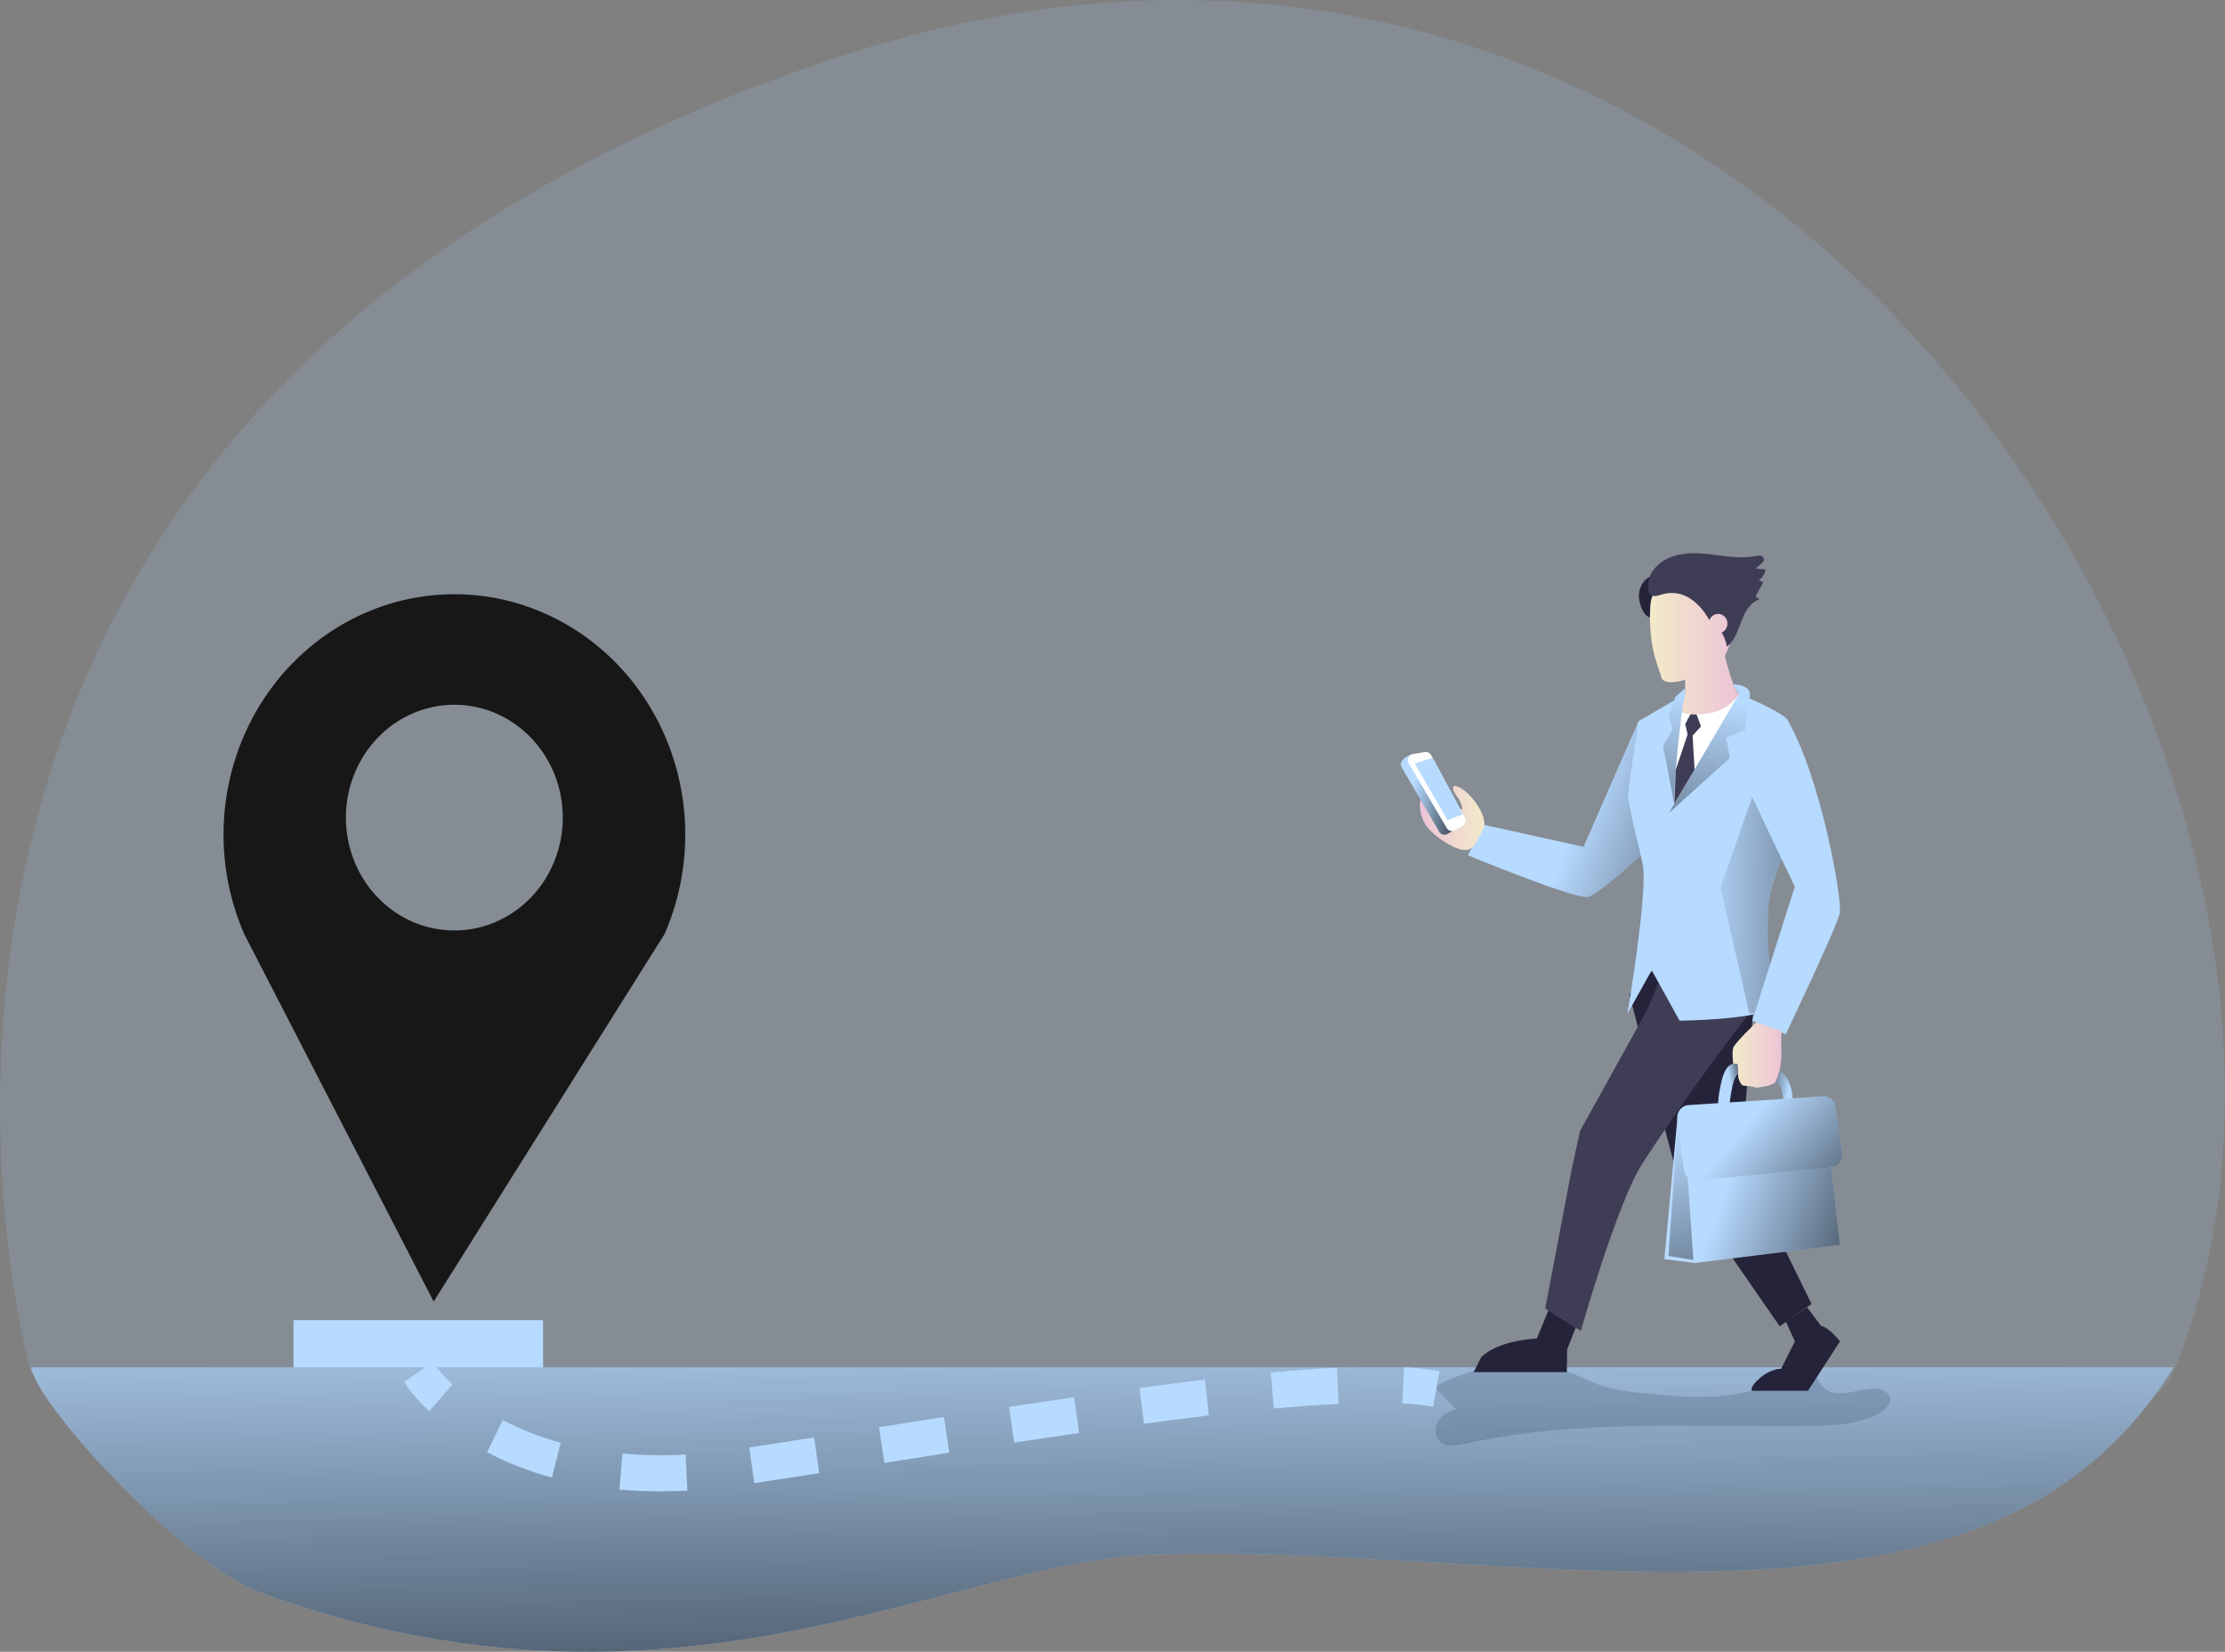 <svg width="357" height="265" viewBox="0 0 357 265" fill="none" xmlns="http://www.w3.org/2000/svg">
<rect x="0" y="0" width="357" height="265" fill="#808080" stroke="none"/>
<g clip-path="url(#clip0_10_154)">
<path opacity="0.18" d="M4.957 220.197C4.957 220.197 -39.003 66.08 135.06 8.972C285.406 -40.34 387.529 125.351 348.729 220.197C333.967 256.271 4.957 220.197 4.957 220.197Z" fill="#9fc5ed"/>
<path d="M262.958 95.508C262.98 94.038 263.98 92.541 265.38 92.33C265.516 92.302 265.656 92.311 265.787 92.357C265.891 92.408 265.981 92.484 266.052 92.578C266.836 93.529 266.524 94.994 265.982 96.112C265.483 97.055 265.049 98.032 264.682 99.038C263.569 98.723 262.945 96.626 262.958 95.508Z" fill="#25233A"/>
<path d="M262.906 115.694L254.085 135.857L238.162 132.344L235.506 137.214C235.506 137.214 252.876 144.392 254.808 143.891C256.74 143.391 263.253 137.214 263.253 137.214L262.906 115.694Z" fill="#B7DAFF"/>
<path d="M262.906 115.694L254.085 135.857L238.162 132.344L235.506 137.214C235.506 137.214 252.876 144.392 254.808 143.891C256.74 143.391 263.253 137.214 263.253 137.214L262.906 115.694Z" fill="url(#paint0_linear_10_154)"/>
<path d="M72.903 95.332C66.7 95.335 60.598 96.957 55.154 100.051C49.711 103.145 45.101 107.612 41.748 113.041C38.394 118.471 36.403 124.689 35.959 131.127C35.514 137.564 36.629 144.015 39.203 149.888L41.421 154.194L69.584 208.817L100.545 159.523L106.611 149.888C109.184 144.015 110.3 137.564 109.855 131.127C109.411 124.689 107.42 118.471 104.066 113.041C100.713 107.612 96.103 103.145 90.659 100.051C85.216 96.957 79.114 95.335 72.911 95.332H72.903ZM72.903 113.065C76.344 113.066 79.708 114.129 82.569 116.119C85.429 118.109 87.659 120.937 88.975 124.246C90.292 127.555 90.635 131.195 89.964 134.707C89.292 138.22 87.634 141.446 85.201 143.977C82.767 146.509 79.666 148.233 76.291 148.932C72.916 149.63 69.418 149.271 66.239 147.9C63.059 146.53 60.342 144.209 58.43 141.231C56.518 138.254 55.498 134.753 55.498 131.172C55.498 128.794 55.948 126.439 56.823 124.242C57.698 122.045 58.98 120.048 60.596 118.367C62.212 116.686 64.131 115.352 66.243 114.442C68.354 113.532 70.617 113.065 72.903 113.065Z" fill="#171717"/>
<path d="M87.136 211.802H47.088V219.836H87.136V211.802Z" fill="#B7DAFF"/>
<path d="M348.738 219.363C343.632 227.753 336.678 234.755 328.452 239.787C292.377 261.6 232.148 247.578 184.215 249.449C152.209 250.703 107.547 279.505 41.629 255.437C29.852 251.14 6.191 225.9 4.965 219.367L348.738 219.363Z" fill="#B7DAFF"/>
<path d="M348.738 219.363C343.632 227.753 336.678 234.755 328.452 239.787C292.377 261.6 232.148 247.578 184.215 249.449C152.209 250.703 107.547 279.505 41.629 255.437C29.852 251.14 6.191 225.9 4.965 219.367L348.738 219.363Z" fill="url(#paint1_linear_10_154)"/>
<path opacity="0.18" d="M230.458 222.834L233.664 226.162C233.072 226.239 232.502 226.447 231.995 226.774C231.487 227.101 231.053 227.538 230.722 228.056C230.12 229.124 230.246 230.666 231.186 231.428C232.126 232.19 233.543 231.956 234.748 231.69C253.097 227.582 272.1 229.025 290.865 228.754C294.661 228.7 298.664 228.515 301.888 226.446C302.59 225.995 303.317 225.314 303.265 224.453C303.196 223.33 301.883 222.785 300.804 222.789C297.906 222.789 294.461 224.647 292.46 222.469C291.775 221.721 291.454 220.621 290.623 220.062C289.258 219.16 287.516 220.179 286.108 221.013C279.284 225.03 270.9 224.304 263.101 223.461C261.226 223.321 259.368 222.999 257.551 222.501C255.549 221.883 253.69 220.846 251.715 220.147C247.607 218.7 243.257 218.853 238.994 219.246C237.98 219.313 229.6 221.942 230.458 222.834Z" fill="#1D2741"/>
<path d="M261.446 159.604L269.271 189.244L285.558 212.794L290.661 209.196L279.344 186.111L281.242 162.823L265.198 155.664L261.446 159.604Z" fill="#25233A"/>
<path d="M247.932 209.921L253.643 213.528C253.643 213.528 259.492 192.86 263.539 186.643C272.958 172.183 280.683 162.602 280.683 162.602L267.143 155.758L266.974 155.668L264.305 161.98L253.513 181.458L252.156 187.721L247.932 209.921Z" fill="#3F3D56"/>
<path d="M293.807 187.279L295.228 199.732L271.922 202.635L267.044 202.013L269.119 179.591L270.328 178.162L293.807 187.279Z" fill="#B7DAFF"/>
<path d="M293.807 187.279L295.228 199.732L271.922 202.635L267.044 202.013L269.119 179.591L270.328 178.162L293.807 187.279Z" fill="url(#paint2_linear_10_154)"/>
<path d="M271.701 202.144L270.363 182.644L269.201 180.227L267.707 201.495L271.701 202.144Z" fill="url(#paint3_linear_10_154)"/>
<path d="M285.54 171.728C285.54 171.728 287.52 172.927 287.62 176.404H286.125C286.125 176.404 286.025 173.861 284.877 173.604L285.54 171.728Z" fill="#B7DAFF"/>
<path d="M261.112 162.666L265.012 155.664L269.487 163.752C269.487 163.752 276.935 163.676 281.472 162.729L282.065 162.598C283.829 162.174 285.007 161.593 284.882 160.794C284.765 160.069 284.305 157.85 283.972 154.888C283.583 151.684 283.506 148.446 283.742 145.226C283.95 142.683 285.042 140.099 285.839 137.759C286.245 136.665 286.535 135.528 286.706 134.369C286.89 132.533 287.18 130.709 287.572 128.909C287.93 127.306 288.066 125.659 287.975 124.017C287.884 120.342 287.221 116.352 286.827 115.531C286.433 114.711 282.876 113.002 280.718 112.051C279.743 111.6 279.054 111.334 279.054 111.334H270.389L262.915 115.689C262.915 115.689 261.455 125.158 261.255 127.15C261.056 129.143 263.461 137.218 263.664 139.383C264.154 144.779 261.112 162.666 261.112 162.666Z" fill="#B7DAFF"/>
<path d="M276.051 142.394L280.683 162.598H282.052C283.816 162.174 284.994 161.592 284.869 160.794C284.643 159.397 283.135 152.372 283.725 145.23C284.05 141.353 286.355 137.439 286.714 134.369L281.138 127.872L276.051 142.394Z" fill="url(#paint4_linear_10_154)"/>
<path d="M279.05 111.338L268.651 128.967C268.651 128.967 269.084 115.892 269.747 113.638C270.41 111.383 279.05 111.338 279.05 111.338Z" fill="white"/>
<path d="M276.758 105.22C276.758 105.22 278.123 110.946 279.05 111.338C277.954 112.948 276.296 114.047 274.431 114.4C273.37 114.612 269.084 115.022 269.734 113.62C270.097 112.913 270.317 112.137 270.38 111.338V109.057C270.38 109.057 266.914 110.198 266.545 108.606C266.177 107.014 264.453 104.183 264.782 97.334C265.111 90.486 275.211 92.289 276.606 93.394C278.001 94.498 279.019 101.09 276.758 105.22Z" fill="url(#paint5_linear_10_154)"/>
<path d="M281.467 162.729L281.142 163.752L285.844 165.655L286.524 165.93C286.524 165.93 294.756 148.666 295.189 146.488C295.622 144.311 292.195 124.846 286.818 115.536C286.331 115.808 285.859 116.109 285.406 116.438C283.521 117.79 280.332 120.572 279.561 124.553L285.83 137.759L287.975 142.268L283.963 154.87L281.467 162.729Z" fill="#B7DAFF"/>
<path d="M281.797 164.018C281.797 164.018 278.352 167.332 278.101 168.076C277.85 168.82 278.101 170.718 278.101 170.718H278.751L278.898 172.792C278.898 172.792 279.197 174.244 279.895 174.19C280.539 174.207 281.178 174.312 281.797 174.501C281.797 174.501 284.232 174.294 284.877 173.622C285.523 172.95 285.874 169.785 285.826 168.906C285.779 168.026 285.826 165.429 285.826 165.429L281.797 164.018Z" fill="url(#paint6_linear_10_154)"/>
<path d="M278.101 170.7C278.101 170.7 276.875 170.596 276.207 173.5C275.54 176.404 275.679 177.441 275.679 177.441H277.473C277.473 177.441 277.906 172.77 278.863 172.287L278.751 170.7H278.101Z" fill="#B7DAFF"/>
<path d="M285.54 171.728C285.54 171.728 287.52 172.927 287.62 176.404H286.125C286.125 176.404 286.025 173.861 284.877 173.604L285.54 171.728Z" fill="url(#paint7_linear_10_154)"/>
<path d="M278.101 170.7C278.101 170.7 276.875 170.596 276.207 173.5C275.54 176.404 275.679 177.441 275.679 177.441H277.473C277.473 177.441 277.906 172.77 278.863 172.287L278.751 170.7H278.101Z" fill="url(#paint8_linear_10_154)"/>
<path d="M269.119 179.596L270.176 187.653C270.245 188.169 270.502 188.638 270.894 188.961C271.286 189.285 271.784 189.438 272.282 189.389L293.807 187.279C294.108 187.251 294.399 187.15 294.655 186.984C294.912 186.818 295.127 186.591 295.285 186.323C295.522 185.918 295.615 185.439 295.549 184.97L294.531 177.612C294.462 177.11 294.213 176.653 293.835 176.333C293.457 176.013 292.976 175.853 292.49 175.885L270.922 177.292C270.567 177.313 270.225 177.436 269.934 177.648C269.637 177.862 269.404 178.157 269.26 178.501C269.117 178.846 269.068 179.224 269.119 179.596Z" fill="#B7DAFF"/>
<path d="M269.119 179.596L270.176 187.653C270.245 188.169 270.502 188.638 270.894 188.961C271.286 189.285 271.784 189.438 272.282 189.389L293.807 187.279C294.108 187.251 294.399 187.15 294.655 186.984C294.912 186.818 295.127 186.591 295.285 186.323C295.522 185.918 295.615 185.439 295.549 184.97L294.531 177.612C294.462 177.11 294.213 176.653 293.835 176.333C293.457 176.013 292.976 175.853 292.49 175.885L270.922 177.292C270.567 177.313 270.225 177.436 269.934 177.648C269.637 177.862 269.404 178.157 269.26 178.501C269.117 178.846 269.068 179.224 269.119 179.596Z" fill="url(#paint9_linear_10_154)"/>
<path d="M251.45 216.468L252.828 213.001L248.443 210.237L246.589 214.746C246.589 214.746 240.436 214.953 237.646 217.753L236.455 220.138H251.398L251.45 216.468Z" fill="#25233A"/>
<path d="M292.2 212.744L289.955 209.737L286.545 212.041L287.984 215.197L285.774 219.602C285.774 219.602 284.141 219.534 282.334 221.121C280.527 222.708 281.134 223.128 281.134 223.128H290.094L295.228 215.197C295.228 215.197 293.378 212.861 292.2 212.744Z" fill="#25233A"/>
<path d="M278.122 109.787C278.122 109.787 280.644 109.787 280.791 111.338L279.994 117.091L276.961 118.39L277.559 121.605L267.793 130.419L279.058 111.338C278.67 110.876 278.354 110.352 278.122 109.787Z" fill="#B7DAFF"/>
<path d="M268.812 111.807L270.38 110.405C270.426 111.113 270.351 111.825 270.159 112.506C269.851 113.358 268.387 126.375 268.638 128.967L266.844 119.684L268.387 116.938L267.789 114.968L268.812 111.807Z" fill="#B7DAFF"/>
<path d="M278.122 109.787C278.122 109.787 280.644 109.787 280.791 111.338L279.994 117.091L276.961 118.39L277.559 121.605L267.793 130.419L279.058 111.338C278.67 110.876 278.354 110.352 278.122 109.787Z" fill="url(#paint10_linear_10_154)"/>
<path d="M268.812 111.807L270.38 110.405C270.426 111.113 270.351 111.825 270.159 112.506C269.851 113.358 268.387 126.375 268.638 128.967L266.844 119.684L268.387 116.938L267.789 114.968L268.812 111.807Z" fill="url(#paint11_linear_10_154)"/>
<path d="M272.221 114.621L272.919 116.541L271.576 118.025L271.896 123.458L268.634 128.963L268.872 123.498L270.779 117.817L270.393 116.158L271.225 114.603L272.221 114.621Z" fill="#3F3D56"/>
<path d="M233.253 126.086C232.923 126.722 233.526 127.416 233.933 127.998C234.323 128.549 234.571 129.195 234.652 129.874C233.2 129.565 231.813 128.991 230.553 128.178C229.934 127.782 229.184 127.308 228.539 127.655C228.313 127.813 228.129 128.027 228.005 128.279C227.88 128.531 227.82 128.811 227.828 129.094C227.813 129.845 227.944 130.592 228.214 131.289C228.483 131.987 228.886 132.62 229.397 133.152C230.425 134.204 231.617 135.067 232.923 135.703C233.937 136.244 235.224 136.727 236.143 136.024C236.519 135.691 236.816 135.271 237.009 134.797C237.443 133.941 238.261 132.876 238.17 131.903C238.02 130.999 237.685 130.139 237.187 129.382C236.498 128.237 234.713 126.086 233.253 126.086Z" fill="url(#paint12_linear_10_154)"/>
<path d="M224.86 123.052L230.926 133.445C231.054 133.661 231.256 133.819 231.492 133.886C231.728 133.953 231.98 133.924 232.196 133.805L233.422 133.138C233.535 133.075 233.635 132.99 233.716 132.886C233.797 132.783 233.857 132.663 233.894 132.535C233.93 132.407 233.941 132.273 233.927 132.141C233.913 132.008 233.874 131.879 233.812 131.763L228.426 121.722C228.331 121.542 228.184 121.397 228.007 121.307C227.829 121.218 227.629 121.188 227.434 121.221L226.52 121.028C225.073 121.505 224.479 122.443 224.86 123.052Z" fill="#B7DAFF"/>
<path d="M224.86 123.052L230.926 133.445C231.054 133.661 231.256 133.819 231.492 133.886C231.728 133.953 231.98 133.924 232.196 133.805L233.422 133.138C233.535 133.075 233.635 132.99 233.716 132.886C233.797 132.783 233.857 132.663 233.894 132.535C233.93 132.407 233.941 132.273 233.927 132.141C233.913 132.008 233.874 131.879 233.812 131.763L228.426 121.722C228.331 121.542 228.184 121.397 228.007 121.307C227.829 121.218 227.629 121.188 227.434 121.221L226.52 121.028C225.073 121.505 224.479 122.443 224.86 123.052Z" fill="url(#paint13_linear_10_154)"/>
<path d="M226.043 122.488L232.139 132.858C232.267 133.077 232.47 133.237 232.706 133.305C232.943 133.373 233.196 133.344 233.413 133.224L234.635 132.552C234.748 132.489 234.849 132.404 234.93 132.301C235.012 132.197 235.072 132.078 235.109 131.95C235.145 131.822 235.156 131.687 235.142 131.554C235.128 131.422 235.088 131.293 235.025 131.177L229.626 121.154C229.53 120.975 229.383 120.831 229.206 120.742C229.028 120.652 228.829 120.621 228.634 120.653L226.697 120.978C226.543 121.006 226.397 121.073 226.273 121.173C226.149 121.273 226.05 121.404 225.986 121.553C225.921 121.702 225.893 121.865 225.903 122.028C225.913 122.191 225.961 122.349 226.043 122.488Z" fill="white"/>
<path d="M227.001 122.488L229.882 121.6L234.722 130.627L232.248 131.587L227.001 122.488Z" fill="#B7DAFF"/>
<path d="M68.882 226.387C67.354 225.009 65.987 223.449 64.809 221.739L69.449 218.529C70.375 219.832 71.436 221.024 72.612 222.086L68.882 226.387Z" fill="#B7DAFF"/>
<path d="M105.922 239.26C103.704 239.26 101.507 239.165 99.389 238.976L99.87 233.2C103.242 233.492 106.629 233.543 110.008 233.353L110.294 239.142C108.821 239.224 107.348 239.26 105.922 239.26ZM121.018 237.948L120.225 232.213C123.258 231.762 126.646 231.234 130.623 230.612L131.446 236.347C127.408 236.978 124.09 237.488 121.018 237.948ZM88.548 237.046C84.954 236.078 81.469 234.718 78.15 232.988L80.671 227.821C83.636 229.372 86.749 230.593 89.961 231.464L88.548 237.046ZM141.888 234.706L141.052 228.975L142.096 228.809L151.472 227.334L152.3 233.065L142.933 234.539L141.888 234.706ZM162.72 231.446L161.91 225.711C165.684 225.134 169.102 224.624 172.361 224.146L173.132 229.886C169.891 230.36 166.481 230.869 162.72 231.446ZM183.548 228.421L182.833 222.672C186.546 222.172 190.077 221.721 193.335 221.32L193.968 227.077C190.74 227.474 187.23 227.92 183.548 228.421ZM204.384 225.982L203.89 220.206C207.789 219.845 211.368 219.584 214.522 219.43L214.782 225.224C211.702 225.368 208.205 225.625 204.384 225.982Z" fill="#B7DAFF"/>
<path d="M229.964 225.684C228.32 225.401 226.66 225.223 224.995 225.152L225.272 219.363C227.174 219.446 229.07 219.653 230.948 219.98L229.964 225.684Z" fill="#B7DAFF"/>
<path d="M264.444 93.768C264.503 92.792 264.886 91.868 265.527 91.153C267.377 88.971 270.506 88.578 273.292 88.813C276.078 89.047 278.894 89.76 281.641 89.205C282.126 89.11 282.772 89.052 282.971 89.521C283.265 90.215 282.182 90.603 281.749 91.211L283.3 91.392C283.156 92.082 282.766 92.689 282.208 93.091L282.915 93.421L281.675 95.675L282.295 96.166C280.818 96.617 279.964 98.195 279.396 99.683C278.829 101.171 278.318 102.808 277.078 103.741C276.95 102.937 276.663 102.169 276.233 101.487C276.463 101.389 276.666 101.234 276.824 101.034C276.982 100.835 277.089 100.598 277.137 100.344C277.185 100.09 277.171 99.828 277.097 99.582C277.022 99.335 276.89 99.112 276.713 98.931C276.535 98.751 276.316 98.62 276.078 98.549C275.839 98.479 275.587 98.472 275.344 98.528C275.102 98.584 274.877 98.702 274.69 98.872C274.502 99.041 274.358 99.257 274.271 99.498C273.365 97.884 272.104 96.405 270.48 95.634C269.24 95.055 267.839 94.974 266.545 95.404C265.155 95.891 264.383 95.698 264.444 93.768Z" fill="#3F3D56"/>
</g>
<defs>
<linearGradient id="paint0_linear_10_154" x1="254.007" y1="128.39" x2="297.625" y2="144.594" gradientUnits="userSpaceOnUse">
<stop stop-opacity="0"/>
<stop offset="0.99"/>
</linearGradient>
<linearGradient id="paint1_linear_10_154" x1="176.693" y1="201.125" x2="177.81" y2="320.709" gradientUnits="userSpaceOnUse">
<stop stop-opacity="0"/>
<stop offset="0.99"/>
</linearGradient>
<linearGradient id="paint2_linear_10_154" x1="275.974" y1="192.897" x2="313.399" y2="206.218" gradientUnits="userSpaceOnUse">
<stop stop-opacity="0"/>
<stop offset="0.99"/>
</linearGradient>
<linearGradient id="paint3_linear_10_154" x1="266.056" y1="182.053" x2="283.351" y2="235.764" gradientUnits="userSpaceOnUse">
<stop stop-opacity="0"/>
<stop offset="0.99"/>
</linearGradient>
<linearGradient id="paint4_linear_10_154" x1="272.906" y1="145.05" x2="317.054" y2="145.979" gradientUnits="userSpaceOnUse">
<stop stop-opacity="0"/>
<stop offset="0.99"/>
</linearGradient>
<linearGradient id="paint5_linear_10_154" x1="279.05" y1="103.471" x2="264.739" y2="103.471" gradientUnits="userSpaceOnUse">
<stop stop-color="#ECC4D7"/>
<stop offset="0.42" stop-color="#EFD4D1"/>
<stop offset="1" stop-color="#F2EAC9"/>
</linearGradient>
<linearGradient id="paint6_linear_10_154" x1="285.826" y1="169.253" x2="277.988" y2="169.253" gradientUnits="userSpaceOnUse">
<stop stop-color="#ECC4D7"/>
<stop offset="0.42" stop-color="#EFD4D1"/>
<stop offset="1" stop-color="#F2EAC9"/>
</linearGradient>
<linearGradient id="paint7_linear_10_154" x1="287.13" y1="174.325" x2="280.657" y2="173.14" gradientUnits="userSpaceOnUse">
<stop stop-opacity="0"/>
<stop offset="0.99"/>
</linearGradient>
<linearGradient id="paint8_linear_10_154" x1="276.888" y1="174.258" x2="281.1" y2="173.405" gradientUnits="userSpaceOnUse">
<stop offset="0.19" stop-opacity="0"/>
<stop offset="0.99"/>
</linearGradient>
<linearGradient id="paint9_linear_10_154" x1="280.12" y1="180.552" x2="306.734" y2="203.588" gradientUnits="userSpaceOnUse">
<stop stop-opacity="0"/>
<stop offset="0.99"/>
</linearGradient>
<linearGradient id="paint10_linear_10_154" x1="275.774" y1="112.204" x2="266.562" y2="164.384" gradientUnits="userSpaceOnUse">
<stop stop-opacity="0"/>
<stop offset="0.99"/>
</linearGradient>
<linearGradient id="paint11_linear_10_154" x1="269.886" y1="111.167" x2="260.674" y2="163.343" gradientUnits="userSpaceOnUse">
<stop stop-opacity="0"/>
<stop offset="0.99"/>
</linearGradient>
<linearGradient id="paint12_linear_10_154" x1="227.82" y1="131.226" x2="238.17" y2="131.226" gradientUnits="userSpaceOnUse">
<stop stop-color="#ECC4D7"/>
<stop offset="0.42" stop-color="#EFD4D1"/>
<stop offset="1" stop-color="#F2EAC9"/>
</linearGradient>
<linearGradient id="paint13_linear_10_154" x1="226.65" y1="126.781" x2="238.501" y2="129.616" gradientUnits="userSpaceOnUse">
<stop stop-opacity="0"/>
<stop offset="0.99"/>
</linearGradient>
<clipPath id="clip0_10_154">
<rect width="357" height="265" fill="white"/>
</clipPath>
</defs>
</svg>
